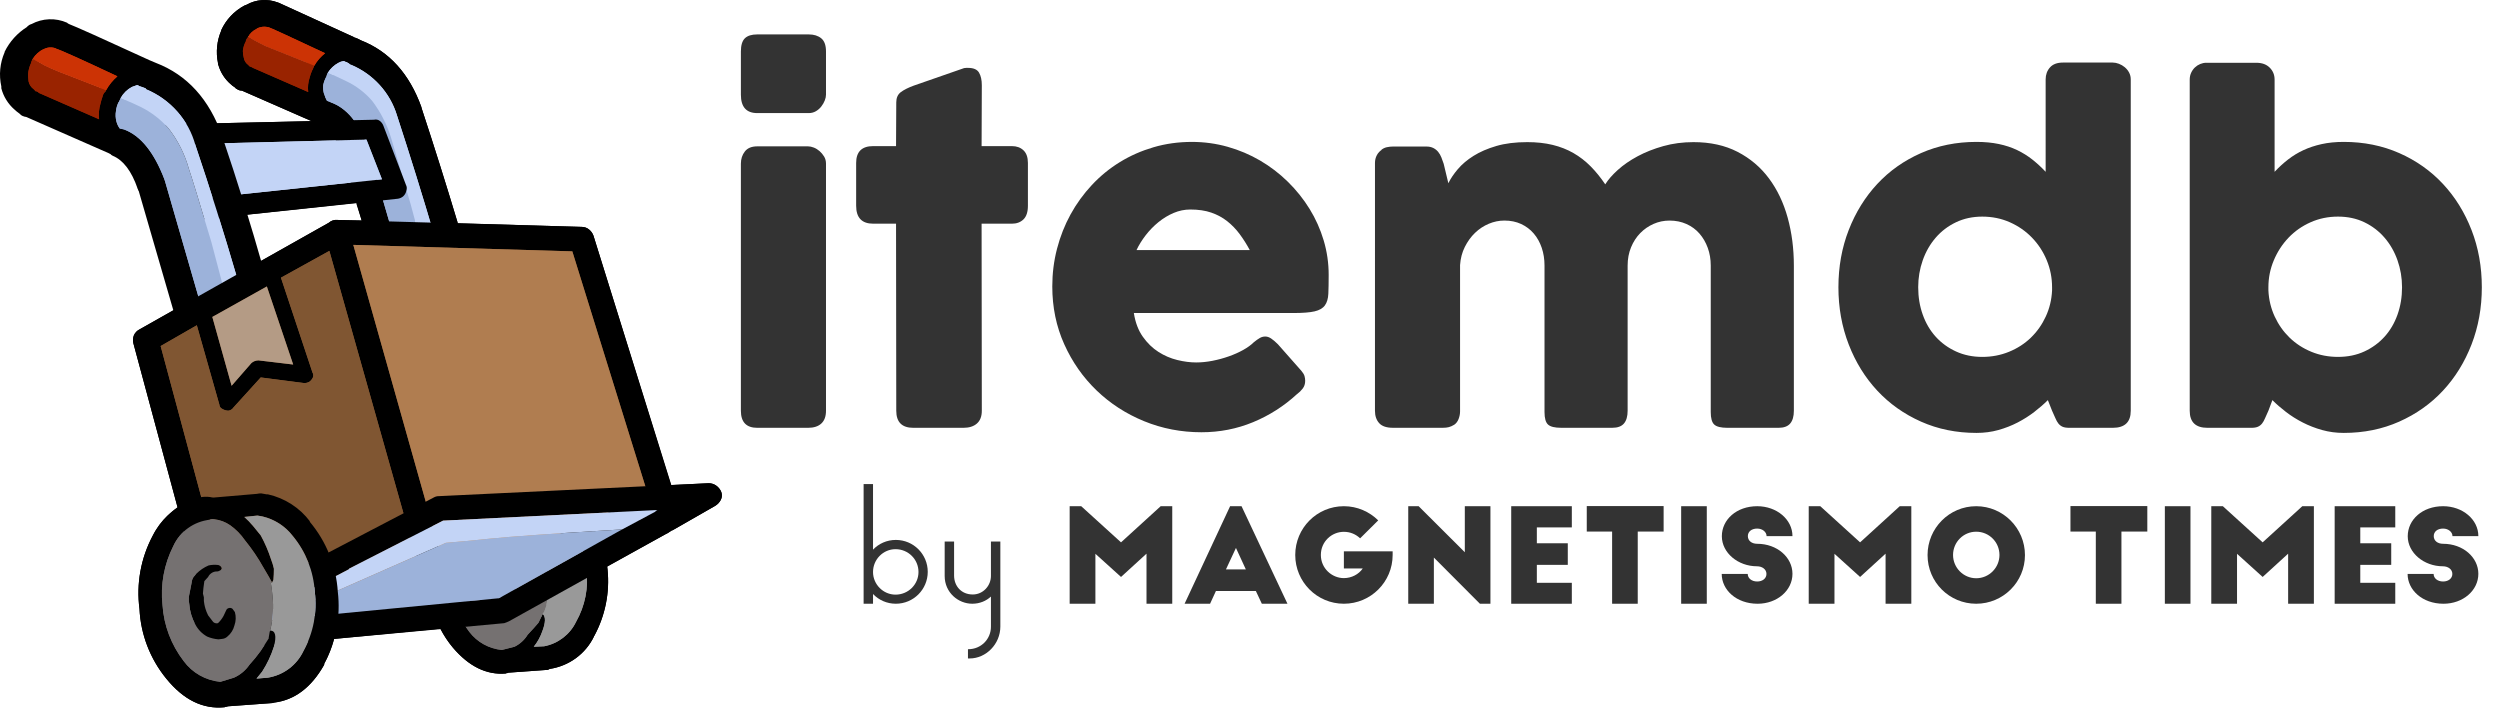 <?xml version="1.0" encoding="UTF-8"?><svg id="a" xmlns="http://www.w3.org/2000/svg" viewBox="0 0 422.99 119.712"><g id="b"><path d="M.224,14.787v-.156c.01,.052,.01,.105,0,.156m18.129,10.394v.078c-.009,.219,.046,.436,.159,.625,.045,.059,.099,.112,.159,.156l.398,.156-.716-1.016m-14.074-5.47c.098,.052,.207,.078,.318,.078-.514-.291-.7-.369-.557-.234,.066,.063,.119,.116,.159,.156,.026,.009,.054,.009,.08,0m-.239-.078l.08,.078h.08l-.159-.078m.398-14.301l.636-1.016c-.154,.079-.313,.157-.477,.234-.114,.245-.169,.512-.159,.781m1.272-1.25h-.398c-.041,.045-.098,.073-.159,.078l.557-.078m5.486-.234l.557,.313-.08-.078c-.049-.033-.103-.059-.159-.078-.134-.067-.24-.119-.318-.156M41.73,.798c-.137,.039-.271,.091-.398,.156-1.722,.928-3.09,2.382-3.896,4.142,.013,.053,.013,.079,0,.078-.742,1.727-.936,3.633-.557,5.47v.078c.003,.109,.031,.215,.08,.313,.364,1.24,1.082,2.351,2.067,3.204l-.08-.078c.238,.239,.505,.449,.795,.625,.099,.139,.237,.248,.398,.313,.234,.157,.512,.239,.795,.234l11.768,5.158-17.254,.391c-1.805-4.154-5.205-7.44-9.462-9.143-.424-.156-.822-.313-1.193-.469C15.994,7.206,11.383,5.122,10.959,5.018l-.08-.078c-1.672-.729-3.6-.612-5.168,.313-.038-.005-.074,.021-.08,.059-.001,.006-.001,.013,0,.02-1.651,.897-2.962,2.295-3.737,3.986-.727,1.65-.894,3.486-.477,5.236v.078c.291,1.171,.927,2.231,1.829,3.048,.296,.286,.615,.547,.954,.781l.08,.078c.111,.001,.22,.028,.318,.078,.123,.008,.238,.064,.318,.156l14.63,6.408v.078c2.119,1.014,3.707,2.858,4.373,5.08-.14,.095-.272,.2-.398,.313-.165,.227-.249,.502-.239,.781l-.08,.078,1.113-.234c.031,.092,.057,.17,.08,.234l.08-.078v.156l-1.193,.156,.159,.469c.092,.117,.199,.222,.318,.313,.238,.143,.52,.198,.795,.156,.084-.009,.166-.035,.239-.078l5.566,19.303-6.759,3.829c-.431,.216-.77,.576-.954,1.016-.16,.425-.187,.888-.08,1.329l7.474,27.743c-1.77,1.27-3.214,2.929-4.214,4.845-2.009,3.795-2.786,8.105-2.226,12.347,.201,4.306,1.788,8.438,4.532,11.8,2.915,3.595,6.202,5.21,9.86,4.845,.073-.042,.154-.069,.239-.078,.111-.001,.22-.028,.318-.078l7.474-.547c.111-.001,.22-.028,.318-.078,3.499-.417,6.335-2.553,8.508-6.408v-.156c.737-1.331,1.299-2.749,1.67-4.22l17.97-1.719c.593,1.143,1.313,2.218,2.147,3.204,2.703,3.178,5.672,4.637,8.905,4.376,.098-.05,.207-.077,.318-.078,.093-.063,.206-.091,.318-.078l6.52-.469,.318-.156c3.26-.493,6.06-2.542,7.474-5.47,.004-.06,.033-.117,.08-.156,1.843-3.429,2.618-7.316,2.226-11.175-.017-.168-.043-.351-.08-.547l9.939-5.47,.318-.156,.716-.469h.08l7.236-4.142c.407-.246,.737-.597,.954-1.016,.212-.413,.241-.894,.08-1.329-.177-.44-.481-.82-.875-1.094-.371-.26-.817-.397-1.272-.391l-6.361,.313-13.12-42.2c-.143-.395-.39-.745-.716-1.016-.351-.305-.804-.472-1.272-.469l-20.991-.625c.004-.134-.023-.268-.08-.391-1.935-6.382-3.949-12.764-6.043-19.146,.015-.013,.015-.039,0-.078-2.038-5.677-5.457-9.454-10.257-11.331-.327-.191-.673-.348-1.034-.469-.013,.01-.039,.01-.08,0-.03-.023-.057-.049-.08-.078-7.673-3.511-11.834-5.413-12.484-5.705h0c-.05-.031-.104-.057-.159-.078h-.08c-.021-.031-.048-.058-.08-.078h-.08c-1.719-.657-3.649-.514-5.248,.391m24.331,31.806l.08-.469c-.368-3.5-1.421-6.896-3.101-10.003l-.557-.625c-.331-.143-.678-.248-1.034-.313-1.151-.003-2.288-.242-3.34-.703-.609-.503-1.246-.973-1.908-1.407-1.113-.834-1.696-1.276-1.749-1.329-.46-.577-.687-1.301-.636-2.032,.057-.747,.217-1.484,.477-2.188l.557-1.25,.239-.313c-.126-.159-.208-.348-.239-.547-.211,.194-.452,.352-.716,.469-.183,.04-.373,.04-.557,0,.108,.197,.189,.407,.239,.625v1.016l-.239,1.954c-.023,.408-.131,.807-.318,1.172-.27,.682-.926,1.142-1.67,1.172-.842-.098-1.64-.422-2.306-.938-1.102-.644-2.243-1.218-3.419-1.719l-1.272-.547-3.737-2.735c-.451-.277-.832-.651-1.113-1.094-.232-.516-.341-1.077-.318-1.641-.031-.66,.05-1.32,.239-1.954,.198-.649,.752-1.133,1.431-1.25-.052-.179-.052-.368,0-.547,.191-.519,.521-.978,.954-1.329,.56-.419,1.175-.76,1.829-1.016,.6-.04,1.202,.067,1.749,.313l9.144,4.298c.335,.142,.634,.356,.875,.625,.338,.388,.457,.915,.318,1.407v.078c.126-.066,.26-.119,.398-.156,1.772-.337,3.608-.032,5.168,.86,2.908,1.627,5.218,4.116,6.6,7.111,1.362,2.958,2.401,6.049,3.101,9.221,1.325,4.949,2.359,8.466,3.101,10.55,.231,.515,.313,1.083,.239,1.641-.082,.236-.218,.45-.398,.625,.49,.02,.914,.046,1.272,.078l3.021,.391c1.272,.156,4.241,.365,8.905,.625l8.269,.313c.659-.029,1.316,.105,1.908,.391,.425,.314,.778,.714,1.034,1.172,.387,.689,.681,1.425,.875,2.188,.636,1.771,1.193,3.517,1.67,5.236l.716,3.204c.848,3.439,2.253,8.206,4.214,14.301l3.976,12.504c.263,.677,.423,1.388,.477,2.11,.092,.777-.322,1.527-1.034,1.876-.401,.168-.842,.222-1.272,.156-.583-.052-1.034-.104-1.352-.156-.937,.002-1.87,.107-2.783,.313-3.632,.525-7.302,.761-10.973,.703-6.149-.052-9.86-.052-11.132,0-2.565,.072-5.118,.36-7.633,.86-1.107,.244-2.261,.19-3.34-.156-.426-.282-.779-.656-1.034-1.094,.066,.178,.12,.361,.159,.547,.005,.556-.161,1.101-.477,1.563-.535,.493-1.154,.89-1.829,1.172-2.491,1.25-4.082,2.058-4.771,2.423-1.328,.636-2.559,1.452-3.658,2.423-.265,.26-.663,.625-1.193,1.094-.408,.375-.953,.572-1.511,.547-.627,.005-1.218-.286-1.59-.781-.419-.44-.768-.941-1.034-1.485-.898-1.658-1.992-3.206-3.26-4.611-1.27-1.437-2.966-2.448-4.85-2.891-.732-.15-1.478-.228-2.226-.234-2.626-.155-5.26-.077-7.872,.234-.842,.231-1.738,.176-2.544-.156-1.045-.706-1.738-1.813-1.908-3.048l-5.566-21.022c-.315-.746-.344-1.579-.08-2.344,.32-.551,.753-1.03,1.272-1.407l3.021-2.266c.728-.774,1.808-1.127,2.862-.938,.583,.208,1.087,.912,1.511,2.11,.043,.126,.07,.258,.08,.391-.077-.481-.13-.924-.159-1.329-.115-.499-.059-1.021,.159-1.485,.359-.524,.818-.975,1.352-1.329,2.65-1.759,5.442-3.302,8.349-4.611,.337-.191,.726-.273,1.113-.234,.245,.069,.465,.205,.636,.391,.002-.211,.029-.421,.08-.625,.3-.616,.805-1.112,1.431-1.407l1.431-.703,.477-.391,.318-.547c.528-1.026,1.44-1.81,2.544-2.188,.969-.681,2.215-.856,3.34-.469,.636,.539,1.105,1.243,1.352,2.032,.511,1.355,1.015,2.918,1.511,4.689,.211,.313,.372,.655,.477,1.016,.954,2.709,1.988,5.913,3.101,9.612l6.202,22.428c.01,.052,.01,.105,0,.156l1.113,2.266c.038,.074,.065,.153,.08,.234l-4.85-18.912c-2.809-10.316-4.983-17.583-6.52-21.803-.4-.687-.514-1.499-.318-2.266,.105-.416,.398-.761,.795-.938,.36-.206,.78-.289,1.193-.234l.954,.313c.448,.06,.9,.086,1.352,.078l8.11-.156h1.431c-.174-.141-.334-.298-.477-.469-.147-.144-.28-.301-.398-.469-.251,.106-.522,.16-.795,.156l-2.544,.078c-.784-.018-1.54-.293-2.147-.781-.382-.524-.677-1.104-.875-1.719-.187-.688-.267-1.399-.239-2.11,.104-.718,.637-1.304,1.352-1.485,.224,.026,.451-.029,.636-.156m-28.704-2.97c-.759-1.476-1.371-3.02-1.829-4.611-.212-.781-.08-1.302,.398-1.563l.716-.156,.875-.391c.969-.348,1.99-.533,3.021-.547l11.847-.391c2.809-.117,5.622-.091,8.428,.078,.61,.035,1.206,.195,1.749,.469,.702,.479,1.186,1.208,1.352,2.032,.371,1.042,.848,2.579,1.431,4.611,.36,.676,.418,1.469,.159,2.188-.212,.469-.822,.755-1.829,.86-4.665,.677-11.927,1.537-21.787,2.579-.502,.052-1.009,.052-1.511,0-1.059-.256-1.887-1.069-2.147-2.11-.371-1.355-.663-2.37-.875-3.048m-3.976-7.893c.502,.946,.901,1.942,1.193,2.97l5.009,15.708c.503,1.503,.876,3.046,1.113,4.611,.177,.691,.284,1.398,.318,2.11,.114,.335,.085,.702-.08,1.016-.105,.528-.566,.916-1.113,.938-.522,.108-1.058-.109-1.352-.547-.091-.095-.171-.2-.239-.313-.004,.109-.031,.215-.08,.313-.26,.413-.614,.76-1.034,1.016l-1.59,1.094c-.471,.347-1.014,.587-1.59,.703-.793,.002-1.511-.458-1.829-1.172-.428-.627-.675-1.356-.716-2.11l-3.26-15.083-3.181-6.017c-.775-1.418-1.895-2.626-3.26-3.517-.489-.151-.967-.334-1.431-.547-.489-.138-.912-.443-1.193-.86-.329-.654-.467-1.384-.398-2.11,.159-1.146,.265-1.85,.318-2.11,.133-.697,.61-1.283,1.272-1.563v-.078c-.06-.176-.087-.361-.08-.547-.001-.414,.171-.81,.477-1.094,.656-.444,1.43-.689,2.226-.703,.578-.108,1.171-.108,1.749,0,.549,.081,1.068,.296,1.511,.625,2.63,1.432,4.868,3.47,6.52,5.939l.716,1.329m23.695,15.473c-.524-.054-1.045,.117-1.431,.469l-12.484,7.033c-.809-2.77-1.631-5.531-2.465-8.284l19.64-2.11c.006,.078,.006,.156,0,.234l.875,2.735-4.135-.078M18.274,15.49c-.105,.024-.213,.024-.318,0,.171,.144,.331,.301,.477,.469,.296,.284,.417,.7,.318,1.094l-.318,.938c-.203,.766-.31,1.553-.318,2.344-.212,.99-.663,1.563-1.352,1.719-.542,.079-1.096-.003-1.59-.234l-9.303-4.611c-.724-.38-1.392-.853-1.988-1.407-.605-.569-1.02-1.305-1.193-2.11-.094-.733-.04-1.476,.159-2.188,.045-.488,.239-.951,.557-1.329,.382-.355,.932-.476,1.431-.313,.134,.019,.267,.045,.398,.078-.057-.15-.084-.309-.08-.469-.054-.835,.467-1.603,1.272-1.876,.79-.277,1.626-.41,2.465-.391,.505-.011,1.01,.015,1.511,.078l1.59,.547,7.315,3.439c.387,.167,.738,.406,1.034,.703,.242,.372,.353,.811,.318,1.25-.237,.381-.532,.724-.875,1.016l-.398,.547c-.245,.387-.654,.645-1.113,.703M53.737,93.56l.795,2.735c.727,2.806,.995,5.708,.795,8.596-.051,.723-.212,1.434-.477,2.11-.338,1.702-.955,3.339-1.829,4.845-.833,1.561-2.178,2.8-3.817,3.517l-3.34,.938c-.567,.191-1.154,.322-1.749,.391-.577,.122-1.177-.055-1.59-.469-.519-.479-.706-1.213-.477-1.876,.027-.135,.054-.291,.08-.469-1.572,1.753-3.922,2.63-6.282,2.344-.817-.094-1.604-.361-2.306-.781l-1.511-1.094c-1.04-.926-1.926-2.007-2.624-3.204-2.209-3.827-3.283-8.186-3.101-12.582-.018-.681,.036-1.362,.159-2.032l.557-1.954c.507-1.659,1.2-3.258,2.067-4.767,.582-.945,1.404-1.726,2.385-2.266,.743-.309,1.515-.545,2.306-.703,1.087-.301,2.229-.354,3.34-.156,.703,.185,1.374,.475,1.988,.86h0c.007-.078,.007-.156,0-.234-.079-.602,.126-1.206,.557-1.641,.613-.46,1.377-.682,2.147-.625,2.663-.153,5.292,.653,7.395,2.266,2.098,1.605,3.674,3.778,4.532,6.252m3.896,1.563c1.753-1.209,3.616-2.256,5.566-3.126l7.872-3.829c.762-.41,1.56-.75,2.385-1.016,1.755-.536,3.572-.851,5.407-.938l21.389-.703,1.511,.234c.671,.032,1.343-.048,1.988-.234l7.474-.391c.795,.104,1.246,.26,1.352,.469,.267,.414,.163,.96-.239,1.25-.39,.29-.818,.526-1.272,.703-.882,.595-1.813,1.118-2.783,1.563-.842,.323-1.725,.533-2.624,.625,.031,.021,.058,.048,.08,.078,.371,.417,.318,.86-.159,1.329-.366,.342-.799,.608-1.272,.781-4.188,1.771-10.257,4.845-18.208,9.221-.865,.488-1.769,.907-2.703,1.25-1.278,.294-2.584,.451-3.896,.469-2.862,.104-6.467,.443-10.814,1.016-6.626,.886-10.204,1.355-10.734,1.407-.652,.166-1.346,.052-1.908-.313-.423-.5-.571-1.17-.398-1.797-.031-.737,.05-1.474,.239-2.188,.05-.379,.216-.733,.477-1.016-.308-.353-.502-.788-.557-1.25-.053-.467-.053-.939,0-1.407,.352-.905,.994-1.673,1.829-2.188m41.903,.234c.788,.136,1.465,.628,1.829,1.329,.369,.668,.509,1.436,.398,2.188-.127,1.433-.504,2.834-1.113,4.142-.782,2.303-2.184,4.355-4.055,5.939-1.189,.778-2.471,1.408-3.817,1.876-.631,.264-1.303,.423-1.988,.469-.695,.149-1.407-.169-1.749-.781-.214-.297-.325-.653-.318-1.016-.549,.624-1.266,1.084-2.067,1.329l-1.749,.234c-.772,.022-1.544-.03-2.306-.156-.876-.285-1.686-.736-2.385-1.329-.642-.654-1.227-1.36-1.749-2.11-.316-.31-.56-.683-.716-1.094-.208-.386-.237-.842-.08-1.25,.254-.504,.718-.875,1.272-1.016l4.214-.156c1.174-.082,2.328-.345,3.419-.781,.396-.152,.75-.393,1.034-.703,.205-.469,.502-.894,.875-1.25,.331-.184,.677-.341,1.034-.469,.645-.215,1.343-.215,1.988,0,.231,.094,.426,.259,.557,.469,.071-.481,.263-.937,.557-1.329l1.113-1.172,3.499-2.423c.666-.515,1.464-.84,2.306-.938M36.164,61.519c.13,.571,.236,1.092,.318,1.563,.371,1.563,.583,2.423,.636,2.579,.234,.844,.671,1.621,1.272,2.266,.309-.304,.627-.642,.954-1.016-.469,.218-1.022,.157-1.431-.156-.461-.411-.769-.961-.875-1.563-.317-1.436-.609-2.66-.875-3.673Z"/><path d="M78.942,104.11c-.554,.141-1.018,.512-1.272,1.016-.157,.409-.128,.864,.08,1.25,.155,.411,.399,.784,.716,1.094,.523,.75,1.108,1.456,1.749,2.11,.699,.592,1.509,1.043,2.385,1.329,.762,.126,1.534,.178,2.306,.156l1.749-.234c.802-.244,1.518-.705,2.067-1.329,.085-.072,.165-.151,.239-.234,.544-.767,1.023-1.578,1.431-2.423l.477-.938c.391-.603,.686-1.262,.875-1.954l.477-1.797c.071-.321,.014-.657-.159-.938-.13-.21-.325-.375-.557-.469-.645-.215-1.343-.215-1.988,0-.357,.128-.703,.285-1.034,.469-.373,.356-.67,.781-.875,1.25-.284,.311-.638,.552-1.034,.703-1.091,.436-2.245,.7-3.419,.781l-4.214,.156m-41.824-17.427c-1.111-.198-2.253-.145-3.34,.156-.791,.159-1.563,.394-2.306,.703-.981,.54-1.803,1.321-2.385,2.266-.867,1.509-1.56,3.108-2.067,4.767l-.557,1.954c-.123,.67-.177,1.351-.159,2.032-.182,4.396,.892,8.755,3.101,12.582,.698,1.197,1.584,2.278,2.624,3.204l1.511,1.094c.702,.421,1.489,.687,2.306,.781,2.359,.285,4.71-.592,6.282-2.344,.119-.06,.226-.139,.318-.234,1.313-1.369,2.125-3.129,2.306-5.001,.008-.178,.008-.361,0-.547v-.078c.257-.656,.443-1.337,.557-2.032,.106-.99,.186-1.719,.239-2.188,.046-1.303,.02-2.607-.08-3.907-.069-1.023-.201-2.041-.398-3.048h0c.033-.372-.021-.746-.159-1.094-.731-3.392-2.824-6.351-5.804-8.206h0c-.614-.385-1.284-.675-1.988-.86Z" fill="#757171"/><path d="M101.365,96.686c-.363-.701-1.041-1.193-1.829-1.329-.842,.098-1.64,.422-2.306,.938l-3.499,2.423-1.113,1.172c-.294,.391-.485,.847-.557,1.329,.173,.281,.23,.617,.159,.938l-.477,1.797c-.188,.691-.483,1.35-.875,1.954l-.477,.938c-.408,.845-.887,1.655-1.431,2.423-.074,.084-.153,.162-.239,.234-.007,.363,.104,.719,.318,1.016,.342,.613,1.054,.931,1.749,.781,.685-.046,1.357-.205,1.988-.469,1.346-.468,2.628-1.098,3.817-1.876,1.872-1.584,3.273-3.637,4.055-5.939,.609-1.308,.986-2.709,1.113-4.142,.111-.752-.028-1.52-.398-2.188m-46.833-.391l-.795-2.735c-.858-2.474-2.434-4.647-4.532-6.252-2.103-1.613-4.731-2.419-7.395-2.266-.769-.057-1.533,.165-2.147,.625-.431,.435-.636,1.039-.557,1.641,.007,.078,.007,.156,0,.234,2.981,1.855,5.073,4.814,5.804,8.206,.138,.348,.192,.722,.159,1.094h0c.196,1.007,.329,2.025,.398,3.048,.099,1.3,.126,2.604,.08,3.907-.053,.469-.133,1.198-.239,2.188-.113,.694-.3,1.375-.557,2.032v.078c.008,.186,.008,.369,0,.547-.181,1.873-.993,3.633-2.306,5.001-.092,.095-.199,.175-.318,.234-.026,.178-.052,.334-.08,.469-.229,.663-.042,1.396,.477,1.876,.413,.414,1.013,.591,1.59,.469,.596-.069,1.182-.2,1.749-.391l3.34-.938c1.639-.716,2.984-1.956,3.817-3.517,.874-1.507,1.491-3.143,1.829-4.845,.265-.676,.426-1.387,.477-2.11,.2-2.889-.068-5.79-.795-8.596Z" fill="#999"/><path d="M58.905,99.812c-.107,.055-.213,.107-.318,.156-.243-.231-.545-.393-.875-.469-.4-.059-.806,.055-1.113,.313-.083,.047-.163,.099-.239,.156-.261,.283-.427,.637-.477,1.016-.189,.714-.269,1.451-.239,2.188-.174,.627-.025,1.298,.398,1.797,.562,.365,1.256,.478,1.908,.313,.53-.052,4.108-.521,10.734-1.407,4.347-.573,7.951-.912,10.814-1.016,1.312-.017,2.618-.175,3.896-.469,.934-.344,1.838-.762,2.703-1.25,7.951-4.376,14.021-7.45,18.208-9.221,.474-.173,.906-.439,1.272-.781,.477-.469,.53-.912,.159-1.329-.022-.03-.049-.057-.08-.078-.421-.34-.985-.457-1.511-.313l-2.385,.469-.398,.156c-2.249,.191-5.509,.425-9.78,.703-4.503,.256-8.989,.752-13.438,1.485-1.218,.133-2.418,.395-3.578,.781l-15.664,6.799M20.659,16.662c-.172-.119-.309-.281-.398-.469v.078c-.663,.28-1.14,.866-1.272,1.563-.053,.26-.159,.964-.318,2.11-.069,.726,.069,1.456,.398,2.11,.281,.417,.704,.721,1.193,.86,.464,.213,.942,.396,1.431,.547,1.365,.89,2.485,2.098,3.26,3.517l3.181,6.017,3.26,15.083c.041,.754,.288,1.483,.716,2.11,.317,.714,1.036,1.175,1.829,1.172,.576-.116,1.119-.357,1.59-.703l1.59-1.094c.42-.255,.774-.603,1.034-1.016,.048-.098,.076-.204,.08-.313-.113-.33-.193-.67-.239-1.016-.265-1.355-.822-3.386-1.67-6.096l-4.373-14.301c-.35-1.502-.912-2.949-1.67-4.298-1.165-2.138-2.932-3.902-5.089-5.08-.714-.516-1.579-.791-2.465-.781l-1.113,.156c-.327,.07-.668,.014-.954-.156m47.549,9.612c-.424-1.623-.848-3.055-1.272-4.298-.345-.776-.637-1.428-.875-1.954-.449-1.13-.981-2.227-1.59-3.282-1.064-1.338-2.389-2.453-3.896-3.282-.676-.456-1.395-.849-2.147-1.172l-.716,.234c-.642,.265-1.37,.237-1.988-.078-.237-.12-.452-.279-.636-.469l-.239,.313-.557,1.25c-.26,.705-.42,1.441-.477,2.188-.051,.731,.176,1.455,.636,2.032,.053,.052,.636,.495,1.749,1.329,.662,.434,1.299,.904,1.908,1.407,1.051,.461,2.189,.7,3.34,.703,.356,.064,.703,.169,1.034,.313l.557,.625c1.68,3.107,2.733,6.503,3.101,10.003l-.08,.469c-.185,.127-.412,.183-.636,.156-.714,.181-1.248,.767-1.352,1.485-.029,.711,.052,1.422,.239,2.11,.198,.615,.493,1.195,.875,1.719,.607,.489,1.363,.764,2.147,.781l2.544-.078c.273,.003,.544-.05,.795-.156-.374-.462-.519-1.063-.398-1.641l.318-1.016c.026-.474-.027-.95-.159-1.407l-2.226-8.284Z" fill="#9cb2da"/><path d="M63.199,91.997c-1.95,.87-3.813,1.916-5.566,3.126-.835,.515-1.477,1.283-1.829,2.188-.053,.467-.053,.939,0,1.407,.054,.462,.248,.898,.557,1.25,.076-.057,.156-.109,.239-.156,.308-.258,.714-.372,1.113-.313,.329,.076,.631,.238,.875,.469,.105-.049,.211-.101,.318-.156l15.664-6.799c1.16-.387,2.36-.649,3.578-.781,4.449-.733,8.934-1.229,13.438-1.485,4.271-.278,7.531-.512,9.78-.703l.398-.156,2.385-.469c.525-.145,1.089-.028,1.511,.313,.899-.092,1.782-.303,2.624-.625,.97-.445,1.901-.968,2.783-1.563,.454-.177,.882-.414,1.272-.703,.402-.29,.506-.837,.239-1.25-.106-.208-.557-.365-1.352-.469l-7.474,.391c-.645,.187-1.317,.266-1.988,.234l-1.511-.234-21.389,.703c-1.835,.087-3.652,.402-5.407,.938-.825,.266-1.624,.606-2.385,1.016l-7.872,3.829M34.574,24.711c-.291-1.028-.691-2.023-1.193-2.97l-.716-1.329c-1.652-2.469-3.89-4.507-6.52-5.939-.442-.329-.962-.544-1.511-.625-.578-.108-1.171-.108-1.749,0-.796,.014-1.571,.259-2.226,.703-.306,.284-.478,.68-.477,1.094-.008,.186,.019,.371,.08,.547,.088,.188,.225,.35,.398,.469,.286,.171,.627,.227,.954,.156l1.113-.156c.886-.009,1.751,.265,2.465,.781,2.157,1.178,3.924,2.941,5.089,5.08,.758,1.349,1.32,2.796,1.67,4.298l4.373,14.301c.848,2.709,1.405,4.741,1.67,6.096,.046,.345,.126,.686,.239,1.016,.067,.113,.147,.217,.239,.313,.293,.438,.83,.655,1.352,.547,.547-.022,1.008-.41,1.113-.938,.165-.314,.193-.681,.08-1.016-.034-.712-.141-1.419-.318-2.11-.238-1.565-.61-3.108-1.113-4.611l-5.009-15.708m.954,.313c.458,1.591,1.07,3.135,1.829,4.611,.212,.677,.504,1.693,.875,3.048,.26,1.041,1.087,1.854,2.147,2.11,.502,.052,1.009,.052,1.511,0,9.86-1.042,17.122-1.902,21.787-2.579,1.007-.104,1.617-.391,1.829-.86,.259-.719,.201-1.512-.159-2.188-.583-2.032-1.06-3.569-1.431-4.611-.165-.824-.65-1.553-1.352-2.032-.544-.274-1.139-.434-1.749-.469-2.806-.169-5.619-.195-8.428-.078l-11.847,.391c-1.031,.014-2.053,.199-3.021,.547l-.875,.391-.716,.156c-.477,.26-.61,.781-.398,1.563m31.408-3.048c.424,1.243,.848,2.675,1.272,4.298l2.226,8.284c.132,.457,.185,.932,.159,1.407l-.318,1.016c-.122,.578,.024,1.179,.398,1.641,.117,.168,.25,.325,.398,.469,.143,.171,.303,.328,.477,.469,1.024,.013,1.899,.039,2.624,.078,.18-.176,.316-.39,.398-.625,.075-.558-.008-1.126-.239-1.641-.742-2.084-1.776-5.601-3.101-10.55-.7-3.173-1.739-6.264-3.101-9.221-1.382-2.995-3.692-5.484-6.6-7.111-1.56-.892-3.396-1.197-5.168-.86-.138,.038-.271,.09-.398,.156-.171,.475-.412,.923-.716,1.329-.119,.12-.253,.225-.398,.313,.03,.199,.113,.388,.239,.547,.184,.19,.399,.348,.636,.469,.618,.315,1.346,.343,1.988,.078l.716-.234c.752,.323,1.47,.716,2.147,1.172,1.508,.829,2.832,1.945,3.896,3.282,.609,1.055,1.141,2.152,1.59,3.282,.238,.526,.529,1.177,.875,1.954Z" fill="#c3d4f6"/><path d="M17.956,15.49c-.202-.102-.416-.181-.636-.234-.053-.007-.106-.007-.159,0l-.08-.078c-.088-.125-.168-.256-.239-.391l-6.918-2.657c-1.007-.417-1.776-.755-2.306-1.016-.385-.227-.756-.435-1.113-.625h0c-.052,.011-.107,.011-.159,0-.056-.02-.109-.046-.159-.078-.303-.184-.623-.34-.954-.469-.131-.033-.264-.059-.398-.078-.499-.163-1.049-.043-1.431,.313-.317,.378-.511,.841-.557,1.329-.199,.712-.253,1.456-.159,2.188,.172,.805,.588,1.541,1.193,2.11,.596,.554,1.264,1.027,1.988,1.407l9.303,4.611c.495,.232,1.048,.313,1.59,.234,.689-.156,1.14-.729,1.352-1.719,.008-.791,.115-1.579,.318-2.344l.318-.938c.099-.394-.022-.81-.318-1.094-.146-.168-.306-.325-.477-.469m35.86-2.97c-.05-.218-.13-.429-.239-.625-.266-.527-.836-.837-1.431-.781h-.08c-.093-.176-.173-.359-.239-.547l-5.884-2.344c-.715-.254-1.407-.568-2.067-.938-.373-.195-.717-.378-1.034-.547h0c-.03-.022-.057-.048-.08-.078-.433-.406-.994-.654-1.59-.703h-.08c-.679,.117-1.233,.601-1.431,1.25-.189,.634-.269,1.294-.239,1.954-.023,.564,.086,1.125,.318,1.641,.281,.443,.662,.817,1.113,1.094l3.737,2.735,1.272,.547c1.176,.501,2.318,1.076,3.419,1.719,.666,.515,1.464,.84,2.306,.938,.744-.03,1.399-.49,1.67-1.172,.187-.365,.295-.764,.318-1.172l.239-1.954v-1.016Z" fill="#992300"/><path d="M17.956,15.49c.105,.024,.213,.024,.318,0,.46-.059,.868-.317,1.113-.703l.398-.547c.343-.292,.638-.635,.875-1.016,.035-.44-.076-.879-.318-1.25-.296-.297-.646-.536-1.034-.703l-7.315-3.439-1.59-.547c-.501-.063-1.006-.089-1.511-.078-.839-.019-1.674,.113-2.465,.391-.805,.273-1.326,1.04-1.272,1.876-.004,.16,.023,.319,.08,.469,.331,.128,.651,.285,.954,.469,.05,.032,.103,.059,.159,.078,.052,.011,.107,.011,.159,0h0c.357,.19,.728,.398,1.113,.625,.53,.26,1.299,.599,2.306,1.016l6.918,2.657c.071,.135,.151,.266,.239,.391l.08,.078c.053-.007,.106-.007,.159,0,.221,.054,.434,.132,.636,.234m38.007-5.705v-.078c.139-.492,.02-1.019-.318-1.407-.241-.269-.54-.483-.875-.625l-9.144-4.298c-.548-.245-1.149-.353-1.749-.313-.654,.255-1.269,.597-1.829,1.016-.433,.351-.763,.81-.954,1.329-.052,.179-.052,.368,0,.547h.08c.596,.049,1.157,.298,1.59,.703,.022,.03,.049,.056,.08,.078h0c.316,.169,.661,.351,1.034,.547,.661,.37,1.352,.684,2.067,.938l5.884,2.344c.066,.188,.146,.371,.239,.547h.08c.596-.056,1.165,.255,1.431,.781,.183,.04,.373,.04,.557,0,.263-.116,.505-.275,.716-.469,.145-.088,.278-.193,.398-.313,.304-.406,.545-.854,.716-1.329Z" fill="#cc3305"/><path d="M45.944,47.374c-.171-.186-.391-.321-.636-.391-.387-.039-.776,.043-1.113,.234-2.907,1.309-5.699,2.851-8.349,4.611-.533,.353-.992,.804-1.352,1.329-.218,.464-.274,.986-.159,1.485,.029,.404,.082,.847,.159,1.329,.552,1.584,.976,2.99,1.272,4.22l.159,.391c.012,.078,.012,.157,0,.234,.037,.046,.064,.099,.08,.156l.159,.547c.266,1.013,.557,2.237,.875,3.673,.106,.602,.414,1.152,.875,1.563,.409,.313,.962,.374,1.431,.156,.877-.971,1.7-1.989,2.465-3.048,.388-.475,.813-.919,1.272-1.329,.879-.362,1.844-.47,2.783-.313l4.691,.547c-1.484-5.627-2.915-10.42-4.294-14.379-.132-.33-.238-.67-.318-1.016Z" fill="#b49b85"/><path d="M32.904,53.47c-1.055-.19-2.135,.164-2.862,.938l-3.021,2.266c-.519,.377-.952,.856-1.272,1.407-.264,.765-.236,1.598,.08,2.344l5.566,21.022c.17,1.235,.863,2.342,1.908,3.048,.806,.332,1.703,.387,2.544,.156,2.611-.311,5.246-.39,7.872-.234,.748,.006,1.494,.085,2.226,.234,1.884,.443,3.58,1.454,4.85,2.891,1.268,1.405,2.362,2.953,3.26,4.611,.266,.544,.614,1.044,1.034,1.485,.372,.496,.963,.786,1.59,.781,.558,.025,1.103-.172,1.511-.547,.53-.469,.928-.834,1.193-1.094,1.099-.971,2.33-1.786,3.658-2.423,.689-.365,2.279-1.172,4.771-2.423,.675-.282,1.294-.679,1.829-1.172,.316-.462,.482-1.007,.477-1.563-.039-.186-.093-.369-.159-.547-.107-.268-.293-.659-.557-1.172-.015-.082-.042-.161-.08-.234l-1.113-2.266c.01-.052,.01-.105,0-.156l-6.202-22.428c-1.113-3.699-2.147-6.903-3.101-9.612-.105-.361-.266-.703-.477-1.016-.496-1.771-.999-3.334-1.511-4.689-.247-.789-.715-1.493-1.352-2.032-1.125-.387-2.37-.212-3.34,.469-1.104,.378-2.017,1.162-2.544,2.188l-.318,.547-.477,.391-1.431,.703c-.627,.294-1.132,.791-1.431,1.407-.051,.205-.078,.414-.08,.625,.08,.346,.186,.686,.318,1.016,1.378,3.959,2.809,8.753,4.294,14.379l-4.691-.547c-.939-.158-1.904-.049-2.783,.313-.459,.409-.885,.853-1.272,1.329-.765,1.059-1.588,2.077-2.465,3.048-.327,.374-.645,.712-.954,1.016-.602-.645-1.038-1.422-1.272-2.266-.053-.156-.265-1.016-.636-2.579-.082-.471-.188-.992-.318-1.563l-.159-.547c-.016-.057-.043-.11-.08-.156,.012-.078,.012-.157,0-.234l-.159-.391c-.296-1.23-.72-2.636-1.272-4.22-.01-.133-.037-.264-.08-.391-.424-1.198-.928-1.902-1.511-2.11Z" fill="#805632"/><path d="M71.547,39.56h-1.431l-8.11,.156c-.452,.008-.904-.018-1.352-.078l-.954-.313c-.413-.054-.833,.028-1.193,.234-.397,.176-.69,.522-.795,.938-.196,.767-.082,1.58,.318,2.266,1.537,4.22,3.711,11.488,6.52,21.803l4.85,18.912c.264,.513,.45,.904,.557,1.172,.254,.438,.608,.812,1.034,1.094,1.079,.346,2.232,.4,3.34,.156,2.515-.5,5.069-.788,7.633-.86,1.272-.052,4.983-.052,11.132,0,3.671,.057,7.341-.178,10.973-.703,.913-.206,1.846-.311,2.783-.313,.318,.052,.769,.104,1.352,.156,.431,.066,.871,.012,1.272-.156,.712-.349,1.125-1.099,1.034-1.876-.054-.722-.214-1.433-.477-2.11l-3.976-12.504c-1.961-6.096-3.366-10.863-4.214-14.301l-.716-3.204c-.477-1.719-1.034-3.465-1.67-5.236-.194-.764-.488-1.499-.875-2.188-.256-.459-.608-.858-1.034-1.172-.593-.286-1.249-.42-1.908-.391l-8.269-.313c-4.665-.26-7.633-.469-8.905-.625l-3.021-.391c-.358-.032-.782-.058-1.272-.078-.725-.039-1.6-.065-2.624-.078Z" fill="#b07d50"/></g><g id="c"><path d="M41.73,.798c-.137,.039-.271,.091-.398,.156-1.722,.928-3.09,2.382-3.896,4.142,.013,.053,.013,.079,0,.078-.742,1.727-.936,3.633-.557,5.47v.078c.003,.109,.031,.215,.08,.313,.364,1.24,1.082,2.351,2.067,3.204l-.08-.078c.238,.239,.505,.449,.795,.625,.099,.139,.237,.248,.398,.313,.234,.157,.512,.239,.795,.234l13.04,5.705c.068,.068,.149,.121,.239,.156,1.89,1.218,3.251,3.085,3.817,5.236l10.019,34.463h.08c.107,.384,.268,.752,.477,1.094,.103,.203,.271,.368,.477,.469,.307,.155,.626,.285,.954,.391,.055,.014,.081,.014,.08,0,.471,.141,.979,.114,1.431-.078h0l9.144-2.735c.053,.013,.08,.013,.08,0,.655-.235,1.213-.674,1.59-1.25,.098-.108,.154-.246,.159-.391,.174-.502,.229-1.037,.159-1.563-.02-.055-.046-.108-.08-.156-1.511-5.978-3.127-11.944-4.85-17.896-2.041-6.89-4.188-13.741-6.441-20.553,.015-.013,.015-.039,0-.078-2.038-5.677-5.457-9.454-10.257-11.331-.327-.191-.673-.348-1.034-.469-.013,.01-.039,.01-.08,0-.03-.023-.057-.049-.08-.078-7.673-3.511-11.834-5.413-12.484-5.705h0c-.05-.031-.104-.057-.159-.078h-.08c-.021-.031-.048-.058-.08-.078h-.08c-1.719-.657-3.649-.514-5.248,.391m36.178,55.407l-2.624,.86-3.419,1.016-9.621-32.978v-.156c-1.484-4.168-3.605-6.721-6.361-7.659h.08l-.636-.234c-.213-.367-.374-.762-.477-1.172v.078c-.157-.506-.211-1.037-.159-1.563,.106-.52,.294-1.021,.557-1.485,.032-.223,.114-.436,.239-.625,.43-.686,1.032-1.251,1.749-1.641,.269-.158,.566-.264,.875-.313,.087-.007,.173,.022,.239,.078s.152,.085,.239,.078c.262,.119,.503,.277,.716,.469h.08c3.772,1.58,6.629,4.732,7.792,8.596,2.226,6.825,4.347,13.65,6.361,20.475,1.537,5.418,2.995,10.81,4.373,16.177M53.18,11.114c-.047,.039-.075,.096-.08,.156-.062,.126-.115,.257-.159,.391l-.159,.313c-.164,.38-.297,.772-.398,1.172-.255,.781-.337,1.608-.239,2.423l-9.303-4.064c-.04-.046-.097-.074-.159-.078-.105-.104-.249-.16-.398-.156l-.318-.313c-.386-.284-.642-.704-.716-1.172-.102-.383-.155-.777-.159-1.172,.063-.605,.253-1.19,.557-1.719l-.08,.078c.076-.261,.212-.502,.398-.703,.319-.629,.854-1.127,1.511-1.407h-.08c.629-.348,1.374-.433,2.067-.234l-.159-.078c.371,.104,3.605,1.589,9.701,4.454-.742,.581-1.363,1.298-1.829,2.11Z"/><path d="M53.18,11.114c.466-.812,1.087-1.529,1.829-2.11-6.096-2.865-9.33-4.35-9.701-4.454l.159,.078c-.693-.199-1.438-.114-2.067,.234h.08c-.657,.279-1.192,.777-1.511,1.407,.477,.26,1.113,.599,1.908,1.016,.661,.37,1.352,.684,2.067,.938l7.236,2.891Z" fill="#cc3305"/><path d="M53.1,11.27c.004-.06,.033-.117,.08-.156l-7.236-2.891c-.715-.254-1.407-.568-2.067-.938-.795-.417-1.431-.755-1.908-1.016-.185,.202-.321,.442-.398,.703l.08-.078c-.304,.529-.494,1.115-.557,1.719,.004,.396,.058,.789,.159,1.172,.073,.468,.33,.889,.716,1.172l.318,.313c.149-.004,.293,.053,.398,.156,.062,.004,.119,.032,.159,.078l9.303,4.064c-.098-.815-.017-1.641,.239-2.423,.101-.401,.233-.793,.398-1.172l.159-.313c.044-.134,.097-.264,.159-.391Z" fill="#992300"/><path d="M69.48,34.558c-1.802-6.096-2.915-9.873-3.34-11.331-.693-2.221-1.769-4.31-3.181-6.174-1.225-1.418-2.743-2.563-4.453-3.36-.742-.365-1.749-.834-3.021-1.407-.125,.189-.206,.402-.239,.625-.263,.463-.451,.964-.557,1.485-.052,.526,.002,1.057,.159,1.563v-.078c.103,.41,.264,.805,.477,1.172l.636,.234h-.08c2.756,.938,4.877,3.491,6.361,7.659v.156l9.621,32.978,3.419-1.016c-1.855-7.606-3.79-15.109-5.804-22.507Z" fill="#9cb2da"/><path d="M66.141,23.227c.424,1.459,1.537,5.236,3.34,11.331,2.014,7.398,3.949,14.9,5.804,22.507l2.624-.86c-1.378-5.366-2.836-10.758-4.373-16.177-2.014-6.825-4.135-13.65-6.361-20.475-1.163-3.864-4.02-7.017-7.792-8.596h-.08c-.212-.192-.454-.35-.716-.469-.087,.007-.173-.022-.239-.078s-.152-.085-.239-.078c-.309,.049-.606,.155-.875,.313-.717,.39-1.319,.956-1.749,1.641,1.272,.573,2.279,1.042,3.021,1.407,1.71,.797,3.228,1.943,4.453,3.36,1.411,1.864,2.487,3.952,3.181,6.174Z" fill="#c3d4f6"/></g><g id="d"><path d="M68.764,32.214c.106-.31,.078-.649-.08-.938l-3.817-10.003c-.114-.303-.306-.572-.557-.781-.283-.242-.671-.33-1.034-.234l-34.509,.781c-.376-.067-.761,.05-1.034,.313-.312,.2-.538,.506-.636,.86-.106,.357-.106,.737,0,1.094l4.532,12.66c.171,.379,.447,.704,.795,.938,.297,.219,.663,.329,1.034,.313l33.872-3.595c.321-.053,.623-.188,.875-.391,.295-.269,.49-.626,.557-1.016m-4.135-1.876l-30.135,3.204-3.26-9.143,30.771-.781,2.624,6.721Z"/><path d="M34.494,33.542l30.135-3.204-2.624-6.721-30.771,.781,3.26,9.143Z" fill="#c3d4f6"/></g><g id="e"><path d="M37.675,23.305c-.013-.107-.04-.212-.08-.313-2.193-6.2-5.931-10.316-11.211-12.347-.383-.156-.754-.313-1.113-.469h0c-7.866-3.616-12.452-5.674-13.756-6.174-.045-.059-.098-.112-.159-.156-1.94-.861-4.178-.774-6.043,.234-.287,.07-.54,.236-.716,.469-1.65,1.027-2.973,2.489-3.817,4.22,.013,.053,.013,.079,0,.078C-.013,10.671-.207,12.693,.224,14.63c-.001,.105-.001,.21,0,.313,.361,1.389,1.137,2.641,2.226,3.595l-.08-.078c.295,.287,.614,.548,.954,.781l.08,.078c.187,.206,.439,.344,.716,.391h.159c.038,.048,.097,.077,.159,.078l14.233,6.252c.105,.134,.242,.241,.398,.313,1.781,.733,3.186,2.583,4.214,5.549,.037,.112,.09,.217,.159,.313l10.814,37.277c.043,.542,.3,1.047,.716,1.407,.116,.124,.25,.229,.398,.313,.267,.094,.533,.198,.795,.313,.054,.04,.08,.066,.08,.078,.509,.209,1.082,.209,1.59,0l10.098-3.048h0c.779-.214,1.42-.759,1.749-1.485h0c.354-.646,.44-1.403,.239-2.11-1.67-6.5-3.446-12.96-5.327-19.381-2.137-7.542-4.443-14.966-6.918-22.272m-13.04-8.362l.08,.156c4.118,1.717,7.199,5.207,8.349,9.456,2.491,7.398,4.824,14.822,6.997,22.272,1.696,5.835,3.313,11.748,4.85,17.74l-2.942,.938-3.658,1.094L27.895,30.572c-.043-.072-.07-.152-.08-.234-1.749-4.585-4.029-7.398-6.838-8.44l-.716-.156c-.259-.353-.448-.75-.557-1.172-.157-.587-.185-1.2-.08-1.797,.06-.545,.222-1.075,.477-1.563v.078c.106-.208,.212-.443,.318-.703,.437-.794,1.1-1.446,1.908-1.876,.318-.104,.61-.208,.875-.313,.123,.008,.238,.064,.318,.156,.073,.042,.154,.069,.239,.078,.318,.104,.61,.208,.875,.313m-4.771-2.032c-.773,.663-1.42,1.457-1.908,2.344-.047,.039-.075,.096-.08,.156-.119,.12-.225,.251-.318,.391l-.159,.313v.078c-.164,.433-.297,.877-.398,1.329-.258,.861-.34,1.765-.239,2.657L6.585,15.724l-.159-.156c-.139-.098-.306-.152-.477-.156-.033-.132-.119-.244-.239-.313-.449-.321-.76-.795-.875-1.329-.053-.415-.079-.832-.08-1.25,.052-.622,.213-1.23,.477-1.797,.059-.277,.167-.541,.318-.781,.445-.701,1.078-1.269,1.829-1.641l-.08,.078c.671-.409,1.503-.467,2.226-.156h-.08c.742,.208,4.214,1.771,10.416,4.689Z"/><path d="M17.876,15.412c.004-.06,.033-.117,.08-.156l-8.031-3.126c-1.007-.417-1.776-.755-2.306-1.016-.795-.469-1.484-.86-2.067-1.172-.151,.241-.259,.505-.318,.781-.264,.568-.425,1.176-.477,1.797,0,.418,.027,.836,.08,1.25,.114,.534,.426,1.007,.875,1.329,.119,.068,.205,.181,.239,.313,.171,.004,.338,.058,.477,.156l.159,.156,10.178,4.454c-.101-.892-.02-1.796,.239-2.657,.101-.451,.234-.895,.398-1.329v-.078l.159-.313c.093-.14,.199-.271,.318-.391Z" fill="#992300"/><path d="M17.956,15.255c.489-.887,1.135-1.681,1.908-2.344-6.202-2.918-9.674-4.48-10.416-4.689h.08c-.723-.311-1.556-.253-2.226,.156l.08-.078c-.751,.372-1.383,.94-1.829,1.641,.583,.313,1.272,.703,2.067,1.172,.53,.26,1.299,.599,2.306,1.016l8.031,3.126Z" fill="#cc3305"/><path d="M20.421,16.584c-.106,.26-.212,.495-.318,.703v-.078c-.255,.488-.417,1.018-.477,1.563-.105,.598-.078,1.211,.08,1.797,.108,.422,.297,.82,.557,1.172l.716,.156c2.809,1.042,5.089,3.855,6.838,8.44,.01,.083,.037,.163,.08,.234l10.416,36.026,3.658-1.094c-2.014-8.44-4.082-16.619-6.202-24.538-2.014-6.721-3.287-10.863-3.817-12.426-.689-2.46-1.849-4.767-3.419-6.799-1.322-1.528-2.945-2.777-4.771-3.673-.848-.417-1.961-.912-3.34-1.485Z" fill="#9cb2da"/><path d="M24.714,15.099l-.08-.156c-.265-.104-.557-.208-.875-.313-.084-.01-.165-.036-.239-.078-.08-.092-.195-.148-.318-.156-.265,.104-.557,.208-.875,.313-.808,.429-1.471,1.081-1.908,1.876,1.378,.573,2.491,1.068,3.34,1.485,1.826,.896,3.449,2.145,4.771,3.673,1.57,2.032,2.73,4.339,3.419,6.799,.53,1.563,1.802,5.705,3.817,12.426,2.12,7.919,4.188,16.098,6.202,24.538l2.942-.938c-1.537-5.991-3.154-11.905-4.85-17.74-2.173-7.45-4.506-14.874-6.997-22.272-1.149-4.249-4.231-7.739-8.349-9.456Z" fill="#c3d4f6"/></g><g id="f"><path d="M98.502,85.745h.08c-1.601-2.08-3.871-3.567-6.441-4.22h-.239c-.235-.049-.475-.075-.716-.078-.293-.054-.596-.027-.875,.078l-6.52,.625c-.125-.056-.261-.083-.398-.078-1.032-.208-2.105-.041-3.021,.469-.087,.041-.167,.093-.239,.156l.159-.156c-2.524,1.006-4.55,2.941-5.645,5.392-1.803,3.412-2.497,7.285-1.988,11.097v.078c.132,3.822,1.528,7.499,3.976,10.472,2.703,3.178,5.672,4.637,8.905,4.376,.098-.05,.207-.077,.318-.078,.093-.063,.206-.091,.318-.078l6.52-.469,.318-.156c3.26-.493,6.06-2.542,7.474-5.47,.004-.06,.033-.117,.08-.156,1.843-3.429,2.618-7.316,2.226-11.175-.29-3.891-1.789-7.601-4.294-10.628m-7.156-.781c1.763,.51,3.319,1.548,4.453,2.97,1.961,2.421,3.151,5.357,3.419,8.44,.386,3.051-.226,6.145-1.749,8.831-1.028,2.148-3.036,3.687-5.407,4.142l-1.749,.078c.621-.774,1.105-1.646,1.431-2.579,.583-1.511,.61-2.501,.08-2.97l-.716,1.485c-.477,.573-1.087,1.25-1.829,2.032-.531,.871-1.303,1.576-2.226,2.032l-2.147,.547c-2.181-.22-4.17-1.325-5.486-3.048-1.881-2.445-2.988-5.38-3.181-8.44-.383-3.084,.17-6.211,1.59-8.987,1.005-2.204,3.123-3.72,5.566-3.986h.08c.182-.052,.375-.052,.557,0,.863,.11,1.683,.433,2.385,.938,.856,.518,1.588,1.211,2.147,2.032,1.064,1.376,2.047,2.811,2.942,4.298,.451,.715,.824,1.474,1.113,2.266,.13-.139,.237-.297,.318-.469,.106-.542,.106-1.099,0-1.641,.007-.497-.131-.985-.398-1.407-.382-1.281-.916-2.514-1.59-3.673l-1.034-1.329c-.422-.52-.902-.992-1.431-1.407l2.067-.234c.267,.005,.533,.031,.795,.078m-6.838,7.502c-.443-.098-.9-.124-1.352-.078-.71,.33-1.356,.78-1.908,1.329l-.477,.469c-.074,.256-.127,.517-.159,.781l-.398,2.188v.625l.08,.547c.039,1.045,.339,2.066,.875,2.97,.376,.791,1.024,1.428,1.829,1.797,.508,.206,1.044,.337,1.59,.391h.716c.273-.057,.522-.193,.716-.391,.48-.421,.837-.961,1.034-1.563,.263-.675,.291-1.417,.08-2.11-.212-.261-.371-.443-.477-.547-.214-.146-.508-.093-.656,.117-.025,.036-.045,.076-.06,.117-.262,.231-.455,.528-.557,.86-.198,.473-.496,.899-.875,1.25-.331-.007-.633-.185-.795-.469l-.636-.86c-.345-.658-.561-1.374-.636-2.11v-.625l-.159-.469v-.86c.046-.371,.126-.737,.239-1.094l.557-.625c.254-.463,.738-.759,1.272-.781,.204-.025,.397-.106,.557-.234,.164-.058,.263-.221,.239-.391-.185-.136-.406-.217-.636-.234Z"/><path d="M86.416,86.448c-.702-.505-1.523-.828-2.385-.938-.182-.052-.375-.052-.557,0h-.08c-2.443,.265-4.56,1.781-5.566,3.986-1.42,2.776-1.973,5.903-1.59,8.987,.193,3.059,1.299,5.995,3.181,8.44,1.317,1.723,3.305,2.828,5.486,3.048l2.147-.547c.923-.456,1.696-1.16,2.226-2.032,.742-.781,1.352-1.459,1.829-2.032l.716-1.485,.318-.469v-.078l.318-.86v-.234c.432-1.685,.54-3.434,.318-5.158,.007-.603-.046-1.205-.159-1.797-.047-.039-.075-.096-.08-.156-.005-.038,.021-.073,.06-.078,.007-.001,.013-.001,.02,0-.289-.792-.662-1.552-1.113-2.266-.895-1.487-1.877-2.923-2.942-4.298-.559-.821-1.291-1.514-2.147-2.032m-3.26,5.939c.452-.046,.908-.02,1.352,.078,.23,.017,.451,.098,.636,.234,.025,.169-.075,.332-.239,.391-.159,.128-.352,.209-.557,.234-.535,.022-1.018,.319-1.272,.781l-.557,.625c-.112,.357-.192,.723-.239,1.094v.86l.159,.469v.625c.075,.736,.291,1.452,.636,2.11l.636,.86c.162,.284,.464,.462,.795,.469,.379-.351,.677-.777,.875-1.25,.102-.331,.294-.629,.557-.86,.082-.243,.349-.374,.596-.293,.042,.014,.082,.034,.119,.059,.106,.104,.265,.287,.477,.547,.212,.693,.184,1.435-.08,2.11-.197,.602-.554,1.142-1.034,1.563-.193,.198-.443,.334-.716,.391h-.716c-.547-.054-1.082-.185-1.59-.391-.805-.37-1.453-1.006-1.829-1.797-.536-.904-.836-1.924-.875-2.97l-.08-.547v-.625l.398-2.188c.032-.264,.085-.526,.159-.781l.477-.469c.553-.549,1.198-.998,1.908-1.329l0-0Z" fill="#757171"/><path d="M95.799,87.933c-1.133-1.421-2.69-2.46-4.453-2.97-.262-.047-.528-.073-.795-.078l-2.067,.234c.529,.415,1.009,.887,1.431,1.407l1.034,1.329c.674,1.159,1.208,2.392,1.59,3.673,.267,.422,.405,.91,.398,1.407,.106,.542,.106,1.099,0,1.641-.081,.172-.188,.33-.318,.469-.038-.005-.074,.021-.08,.059-.001,.006-.001,.013,0,.02,.004,.06,.033,.117,.08,.156,.113,.593,.166,1.195,.159,1.797,.222,1.724,.114,3.473-.318,5.158v.234l-.318,.86v.078l-.318,.469c.53,.469,.504,1.459-.08,2.97-.326,.933-.81,1.804-1.431,2.579l1.749-.078c2.371-.455,4.379-1.993,5.407-4.142,1.523-2.686,2.136-5.779,1.749-8.831-.268-3.083-1.458-6.019-3.419-8.44Z" fill="#999"/></g><g id="g"><path d="M73.774,40.732c-3.446-.104-6.016-.156-7.713-.156-2.582-.033-5.162,.15-7.713,.547-4.645,1.036-9.08,2.833-13.12,5.314-5.407,3.439-9.515,5.913-12.324,7.424-1.29,.654-2.538,1.384-3.737,2.188-1.183,.771-2.12,1.854-2.703,3.126-.742,1.719-.689,4.246,.159,7.58,.53,2.449,1.299,6.148,2.306,11.097,.901,4.324,1.802,7.971,2.703,10.941,.636,2.032,1.617,5.054,2.942,9.065,.419,1.572,.95,3.113,1.59,4.611,.579,1.427,1.61,2.633,2.942,3.439,1.394,.71,2.976,.982,4.532,.781,1.62-.228,3.216-.594,4.771-1.094,5.693-1.747,11.609-2.694,17.572-2.813,1.277,.033,2.554-.046,3.817-.234,1.294-.232,2.424-1.001,3.101-2.11,1.359,.957,3.16,1.048,4.612,.234,1.442-.698,2.824-1.508,4.135-2.423,1.917-.967,3.912-1.777,5.963-2.423,4.351-1.568,8.533-3.558,12.484-5.939,1.094-.679,2.237-1.28,3.419-1.797,.424-.156,1.14-.365,2.147-.625,.703-.192,1.394-.427,2.067-.703,1.889-.762,3.159-2.529,3.26-4.533-.097-1.919-.641-3.791-1.59-5.47-2.068-4.273-3.744-8.719-5.009-13.285-1.325-5.887-2.438-10.289-3.34-13.207l-.716-2.579c.045-1.103-.062-2.207-.318-3.282-.66-2.16-2.509-3.765-4.771-4.142-2.176-.401-4.4-.48-6.6-.234-6.679,.521-11.635,.755-14.869,.703m-33.316,35.245l7.236-1.719c.919-.123,1.825-.333,2.703-.625,1.835-.654,3.268-2.091,3.896-3.907,.212-.781,.504-1.224,.875-1.329l5.566,23.444c-5.247,.406-10.426,1.429-15.425,3.048l-4.85-18.912Z" fill="#805632"/></g><g id="h"><path d="M99.695,38.856c-.351-.305-.804-.472-1.272-.469l-41.347-1.172c-.524-.054-1.045,.117-1.431,.469L23.601,55.736c-.431,.216-.77,.576-.954,1.016-.16,.425-.187,.888-.08,1.329l13.358,49.624c.126,.53,.472,.983,.954,1.25,.434,.315,.975,.455,1.511,.391l36.496-5.705c.275-.039,.543-.118,.795-.234l37.451-16.646c.447-.234,.788-.624,.954-1.094,.263-.451,.321-.99,.159-1.485l-13.835-44.31c-.143-.395-.39-.745-.716-1.016M27.179,58.549l6.122-3.517,3.817,13.441c.011,.304,.195,.577,.477,.703,.311,.191,.667,.299,1.034,.313,.36-.045,.681-.246,.875-.547l4.612-5.08,7.236,.938c.362,.043,.728-.04,1.034-.234,.238-.189,.429-.43,.557-.703,.109-.283,.08-.6-.08-.86l-5.327-16.02,8.19-4.533,16.221,57.439-32.282,5.08-12.484-46.42m8.746-4.923l9.223-5.158,4.453,13.207-5.884-.703c-.246,.007-.489,.06-.716,.156-.175,.079-.336,.185-.477,.313l-3.34,3.829-3.26-11.644m73.708,30.087l-33.713,14.926-16.141-57.204,37.053,1.094,12.802,41.184Z"/><path d="M75.921,98.639l33.713-14.926-12.802-41.184-37.053-1.094,16.141,57.204Z" fill="#b07d50"/><path d="M45.149,48.468l-9.223,5.158,3.26,11.644,3.34-3.829c.142-.128,.303-.233,.477-.313,.226-.096,.469-.149,.716-.156l5.884,.703-4.453-13.207Z" fill="#b49b85"/><path d="M33.302,55.033l-6.122,3.517,12.484,46.42,32.282-5.08-16.221-57.439-8.19,4.533,5.327,16.02c.159,.259,.188,.576,.08,.86-.128,.274-.318,.514-.557,.703-.306,.194-.672,.277-1.034,.234l-7.236-.938-4.612,5.08c-.194,.301-.515,.502-.875,.547-.366-.014-.723-.122-1.034-.313-.282-.127-.466-.399-.477-.703l-3.817-13.441Z" fill="#805632"/></g><g id="i"><path d="M30.916,106.376c-.424,.261-.757,.642-.954,1.094-.212,.413-.241,.894-.08,1.329,.092,.502,.415,.935,.875,1.172,.373,.313,.865,.455,1.352,.391l53.194-4.923c.272-.086,.538-.19,.795-.313l26.557-14.77,.318-.156,.716-.469h.08l7.236-4.142c.407-.246,.737-.597,.954-1.016,.212-.413,.241-.894,.08-1.329-.177-.44-.481-.82-.875-1.094-.371-.26-.817-.397-1.272-.391l-45.64,2.188c-.308-.003-.611,.078-.875,.234l-42.46,22.194m17.254-4.376l10.893-5.705v-.078l15.903-8.127,36.258-1.797-.239,.156-.159,.156-5.566,2.97-20.832,11.644-42.221,4.064,5.963-3.282Z"/><path d="M48.171,102l-5.963,3.282,42.221-4.064,20.832-11.644c-11.344,.677-18.792,1.198-22.343,1.563-3.552,.365-6.043,.599-7.474,.703l-28.704,12.66,1.352-1.563,.08-.938Z" fill="#9cb2da"/><path d="M59.064,96.295l-10.893,5.705-.08,.938-1.352,1.563,28.704-12.66c1.431-.104,3.923-.339,7.474-.703,3.552-.365,10.999-.886,22.343-1.563l5.566-2.97,.159-.156,.239-.156-36.258,1.797-15.903,8.127v.078Z" fill="#c3d4f6"/></g><g id="j"><path d="M52.385,88.246h.08c-1.743-2.334-4.284-3.971-7.156-4.611h-.239c-.318-.052-.61-.104-.875-.156-.241-.003-.481,.024-.716,.078l-7.315,.625c-.189,.003-.377-.023-.557-.078-1.214-.175-2.452,.073-3.499,.703-2.758,1.125-4.995,3.213-6.282,5.861-2.009,3.795-2.786,8.105-2.226,12.347,.201,4.306,1.788,8.438,4.532,11.8,2.915,3.595,6.202,5.21,9.86,4.845,.073-.042,.154-.069,.239-.078,.111-.001,.22-.028,.318-.078l7.474-.547c.111-.001,.22-.028,.318-.078,3.499-.417,6.335-2.553,8.508-6.408v-.156c2.001-3.743,2.804-7.992,2.306-12.191-.268-4.357-1.939-8.517-4.771-11.878m-8.826-1.016c.212,.052,.504,.104,.875,.156,2.03,.486,3.827,1.645,5.089,3.282,2.228,2.687,3.535,5.996,3.737,9.456,.441,3.448-.227,6.946-1.908,10.003-1.122,2.405-3.387,4.104-6.043,4.533l-1.908,.156c.265-.313,.583-.703,.954-1.172,.848-1.315,1.516-2.734,1.988-4.22,.477-1.823,.265-2.735-.636-2.735l-.08,.234-.159,.938v.156l-1.352,2.11c-.59,.817-1.227,1.599-1.908,2.344-.65,.955-1.559,1.713-2.624,2.188l-2.306,.703c-2.485-.243-4.744-1.524-6.202-3.517-2.108-2.74-3.352-6.028-3.578-9.456-.377-3.438,.258-6.909,1.829-10.003,1.114-2.464,3.475-4.16,6.202-4.454,.04-.046,.097-.074,.159-.078,.182-.052,.375-.052,.557,0,.973,.111,1.903,.461,2.703,1.016,.963,.687,1.797,1.533,2.465,2.501,1.198,1.469,2.262,3.038,3.181,4.689,.689,1.146,1.166,1.98,1.431,2.501,.102-.144,.183-.302,.239-.469,.053-.573,.08-1.198,.08-1.876-.118-.532-.278-1.055-.477-1.563-.453-1.405-1.038-2.766-1.749-4.064l-1.272-1.563c-.464-.557-.969-1.079-1.511-1.563l2.226-.234m-8.349,10.394c.249-.526,.764-.883,1.352-.938,.224,.026,.451-.029,.636-.156,.265-.104,.371-.26,.318-.469-.106-.261-.352-.442-.636-.469-.531-.062-1.068-.035-1.59,.078-.774,.335-1.476,.812-2.067,1.407l-.477,.547c-.185,.281-.295,.604-.318,.938l-.477,2.423v.703l.08,.547c.092,1.205,.445,2.377,1.034,3.439,.446,.854,1.137,1.561,1.988,2.032,.607,.255,1.251,.414,1.908,.469l.636-.078c.329-.027,.638-.165,.875-.391,.592-.483,1.011-1.141,1.193-1.876,.263-.729,.291-1.521,.08-2.266-.121-.19-.254-.373-.398-.547-.281-.245-.711-.219-.96,.058-.028,.031-.052,.064-.074,.099-.106,.208-.265,.547-.477,1.016-.248,.464-.57,.886-.954,1.25-.372,.105-.768-.057-.954-.391l-.716-.938c-.385-.759-.627-1.579-.716-2.423v-.625l-.159-.625,.08-.938c.106-.729,.159-1.12,.159-1.172l.636-.703Z"/><path d="M36.244,87.855c-.182-.052-.375-.052-.557,0-.062,.004-.119,.032-.159,.078-2.727,.294-5.088,1.991-6.202,4.454-1.571,3.094-2.206,6.565-1.829,10.003,.227,3.428,1.471,6.715,3.578,9.456,1.458,1.993,3.717,3.274,6.202,3.517l2.306-.703c1.065-.475,1.974-1.233,2.624-2.188,.681-.745,1.318-1.528,1.908-2.344l1.352-2.11v-.156l.159-.938,.08-.234c.487-1.915,.622-3.9,.398-5.861-.053-.677-.133-1.329-.239-1.954-.053-.104-.053-.182,0-.234-.005-.038,.021-.073,.06-.078,.007-.001,.013-.001,.02,0h.08c-.265-.521-.742-1.355-1.431-2.501-.919-1.651-1.983-3.22-3.181-4.689-.668-.967-1.502-1.814-2.465-2.501-.801-.555-1.73-.905-2.703-1.016m.318,8.831c-.588,.055-1.102,.412-1.352,.938l-.636,.703c0,.052-.053,.443-.159,1.172l-.08,.938,.159,.625v.625c.089,.843,.331,1.664,.716,2.423l.716,.938c.186,.333,.582,.495,.954,.391,.384-.364,.706-.786,.954-1.25,.212-.469,.371-.808,.477-1.016,.194-.316,.611-.419,.933-.229,.036,.021,.069,.045,.1,.072,.144,.174,.277,.357,.398,.547,.212,.745,.184,1.537-.08,2.266-.182,.735-.6,1.393-1.193,1.876-.237,.226-.546,.364-.875,.391l-.636,.078c-.657-.055-1.302-.213-1.908-.469-.851-.471-1.542-1.178-1.988-2.032-.589-1.061-.941-2.233-1.034-3.439l-.08-.547v-.703l.477-2.423c.024-.334,.133-.657,.318-.938l.477-.547c.591-.595,1.293-1.072,2.067-1.407,.522-.113,1.059-.14,1.59-.078,.285,.027,.53,.208,.636,.469,.053,.208-.053,.365-.318,.469-.185,.127-.412,.183-.636,.156Z" fill="#757171"/><path d="M44.434,87.386c-.371-.052-.663-.104-.875-.156l-2.226,.234c.542,.484,1.047,1.006,1.511,1.563l1.272,1.563c.711,1.298,1.297,2.658,1.749,4.064,.2,.508,.359,1.031,.477,1.563,0,.677-.027,1.302-.08,1.876-.056,.167-.136,.325-.239,.469h-.08c-.038-.005-.074,.021-.08,.059-.001,.006-.001,.013,0,.02-.053,.052-.053,.13,0,.234,.106,.625,.186,1.276,.239,1.954,.224,1.961,.09,3.946-.398,5.861,.901,0,1.113,.912,.636,2.735-.472,1.486-1.14,2.905-1.988,4.22-.371,.469-.689,.86-.954,1.172l1.908-.156c2.656-.429,4.921-2.128,6.043-4.533,1.682-3.057,2.349-6.555,1.908-10.003-.202-3.46-1.51-6.769-3.737-9.456-1.262-1.637-3.059-2.796-5.089-3.282Z" fill="#999"/></g><g><path d="M125.356,8.71c0-1.05,.225-1.794,.675-2.231,.45-.437,1.149-.656,2.1-.656h8.7c.875,0,1.581,.219,2.119,.656,.538,.438,.806,1.181,.806,2.231v7.312c0,.3-.069,.625-.206,.975-.138,.351-.332,.688-.581,1.013-.25,.325-.557,.594-.919,.806-.363,.213-.769,.319-1.219,.319h-8.7c-1.85,0-2.775-1.037-2.775-3.112v-7.312Zm0,18.975c0-.8,.225-1.487,.675-2.062,.45-.575,1.149-.862,2.1-.862h8.588c.3,0,.625,.069,.975,.206,.35,.138,.675,.338,.975,.6,.3,.263,.556,.569,.769,.919,.212,.35,.318,.75,.318,1.2v41.812c0,.951-.262,1.669-.787,2.156-.525,.488-1.275,.731-2.25,.731h-8.588c-1.85,0-2.775-.962-2.775-2.888V27.685Z" fill="#333"/><path d="M151.643,17.335c0-.775,.256-1.356,.769-1.744,.512-.387,1.243-.756,2.194-1.106l8.512-2.962c.125-.025,.244-.038,.356-.038h.319c.924,0,1.543,.269,1.856,.806,.312,.538,.469,1.244,.469,2.119l-.037,10.312h5.137c.8,0,1.45,.238,1.95,.712,.5,.476,.75,1.188,.75,2.138v7.237c0,1.05-.25,1.819-.75,2.307-.5,.487-1.15,.731-1.95,.731h-5.137l.037,31.65c0,.951-.275,1.669-.825,2.156-.55,.488-1.312,.731-2.288,.731h-8.475c-1.925,0-2.887-.962-2.887-2.888l-.038-31.65h-3.863c-1.925,0-2.887-1.012-2.887-3.038v-7.237c0-1.899,.962-2.85,2.887-2.85h3.863l.038-7.387Z" fill="#333"/><path d="M219.443,66.685c-2.2,2.025-4.675,3.606-7.425,4.744-2.75,1.137-5.663,1.706-8.738,1.706-3.425,0-6.663-.625-9.712-1.875-3.05-1.25-5.725-2.981-8.025-5.194-2.3-2.212-4.125-4.819-5.475-7.819s-2.025-6.262-2.025-9.787c0-2.2,.269-4.332,.806-6.394s1.3-3.994,2.288-5.793c.987-1.8,2.188-3.456,3.6-4.969,1.412-1.513,2.994-2.806,4.744-3.881,1.75-1.075,3.65-1.913,5.7-2.513,2.049-.6,4.212-.9,6.487-.9,2.075,0,4.087,.275,6.038,.825,1.95,.55,3.781,1.325,5.494,2.325,1.712,1,3.281,2.2,4.706,3.6,1.425,1.4,2.65,2.932,3.675,4.594,1.025,1.663,1.819,3.438,2.381,5.325s.844,3.831,.844,5.831c0,1.3-.019,2.362-.057,3.188-.037,.825-.231,1.481-.581,1.969-.351,.487-.932,.825-1.744,1.013-.813,.188-2.006,.281-3.582,.281h-27c.25,1.6,.756,2.938,1.519,4.012,.762,1.075,1.644,1.931,2.644,2.569,1,.638,2.062,1.094,3.188,1.369,1.125,.275,2.188,.413,3.188,.413,.9,0,1.825-.094,2.775-.281s1.869-.437,2.756-.75c.887-.312,1.7-.675,2.438-1.087,.737-.413,1.332-.844,1.781-1.294,.4-.325,.744-.568,1.031-.731,.287-.163,.594-.244,.919-.244,.325,0,.656,.113,.994,.338,.337,.225,.718,.55,1.144,.975l3.975,4.5c.275,.325,.45,.619,.525,.881,.075,.263,.113,.532,.113,.806,0,.5-.138,.932-.413,1.294-.275,.363-.6,.682-.975,.956Zm-18.038-31.237c-.975,0-1.919,.194-2.831,.581-.913,.388-1.769,.907-2.569,1.557-.8,.65-1.519,1.387-2.156,2.212-.637,.825-1.157,1.663-1.556,2.512h19.163c-.525-.975-1.094-1.875-1.707-2.7-.613-.825-1.312-1.55-2.1-2.175-.788-.625-1.688-1.112-2.7-1.462-1.013-.35-2.194-.525-3.544-.525Z" fill="#333"/><path d="M233.617,25.431c.325-.275,.668-.45,1.031-.525,.362-.075,.706-.113,1.031-.113h5.663c.45,0,.837,.082,1.162,.244,.325,.163,.6,.381,.825,.655,.225,.274,.406,.586,.544,.936,.137,.349,.268,.71,.394,1.084l.788,3.291c.375-.772,.912-1.57,1.612-2.393,.7-.823,1.587-1.57,2.663-2.244,1.075-.672,2.356-1.228,3.844-1.664,1.487-.436,3.231-.654,5.231-.654,1.575,0,3.006,.156,4.293,.467,1.288,.312,2.462,.773,3.525,1.384,1.062,.61,2.031,1.359,2.906,2.244s1.7,1.9,2.475,3.047c.475-.772,1.181-1.583,2.119-2.431,.938-.847,2.056-1.62,3.356-2.318,1.3-.698,2.75-1.271,4.35-1.72,1.6-.449,3.3-.673,5.1-.673,2.85,0,5.337,.548,7.462,1.645,2.125,1.097,3.894,2.593,5.306,4.488,1.412,1.895,2.469,4.109,3.169,6.642,.699,2.534,1.05,5.238,1.05,8.112v24.562c0,.951-.206,1.669-.619,2.156-.413,.488-1.069,.731-1.969,.731h-8.663c-1.075,0-1.813-.181-2.212-.544-.4-.362-.6-1.068-.6-2.119v-24.788c0-1.074-.169-2.075-.506-3-.337-.924-.806-1.73-1.406-2.418-.6-.688-1.331-1.225-2.194-1.613-.862-.387-1.818-.581-2.869-.581-.95,0-1.85,.188-2.7,.562-.851,.375-1.601,.894-2.25,1.556-.65,.663-1.169,1.462-1.557,2.4s-.581,1.969-.581,3.094v24.562c0,.951-.206,1.669-.619,2.156-.413,.488-1.069,.731-1.969,.731h-8.663c-1.075,0-1.813-.181-2.212-.544-.4-.362-.6-1.068-.6-2.119v-24.788c0-1.074-.156-2.075-.469-3-.313-.924-.763-1.73-1.35-2.418-.587-.688-1.3-1.225-2.137-1.613-.838-.387-1.781-.581-2.832-.581-.9,0-1.781,.182-2.644,.544-.863,.362-1.638,.875-2.325,1.537-.688,.663-1.263,1.457-1.725,2.381-.463,.925-.731,1.95-.806,3.075v24.75c0,.425-.082,.85-.244,1.275-.163,.425-.407,.75-.731,.975-.325,.2-.631,.337-.918,.413-.288,.075-.619,.112-.994,.112h-8.475c-1.075,0-1.851-.263-2.325-.788-.475-.525-.712-1.225-.712-2.1V27.563c0-.474,.106-.91,.319-1.309,.212-.399,.506-.711,.881-.935l-.225,.112Z" fill="#333"/><path d="M346.491,67.698c-.675,.675-1.444,1.344-2.306,2.006-.863,.663-1.8,1.256-2.812,1.781-1.013,.525-2.1,.95-3.263,1.275-1.163,.325-2.394,.487-3.694,.487-3.4,0-6.531-.637-9.394-1.912-2.863-1.275-5.325-3.019-7.388-5.231s-3.675-4.819-4.837-7.819-1.744-6.225-1.744-9.675c0-3.475,.581-6.706,1.744-9.694,1.163-2.987,2.775-5.587,4.837-7.8,2.062-2.213,4.525-3.95,7.388-5.213,2.862-1.262,5.994-1.894,9.394-1.894,1.375,0,2.631,.119,3.769,.356,1.137,.238,2.175,.581,3.112,1.031,.938,.45,1.8,.988,2.587,1.612,.788,.625,1.531,1.312,2.231,2.062V13.435c0-.8,.244-1.475,.731-2.025,.487-.549,1.219-.825,2.193-.825h8.437c.326,0,.67,.069,1.031,.206,.363,.138,.695,.332,.994,.581,.301,.25,.545,.55,.732,.9s.281,.737,.281,1.162v56.062c0,1.926-1.014,2.888-3.039,2.888h-7.349c-.5,0-.888-.062-1.163-.188-.275-.125-.506-.306-.694-.544-.188-.237-.356-.537-.506-.9-.15-.362-.337-.781-.562-1.256l-.712-1.8Zm-21.938-19.087c0,1.65,.256,3.194,.769,4.631,.512,1.438,1.244,2.681,2.194,3.731,.95,1.05,2.094,1.881,3.431,2.494,1.337,.613,2.818,.919,4.444,.919,1.6,0,3.106-.287,4.519-.862,1.412-.575,2.644-1.369,3.693-2.381,1.05-1.013,1.894-2.206,2.531-3.582,.638-1.375,.994-2.85,1.069-4.425v-.525c0-1.6-.3-3.125-.9-4.575-.6-1.45-1.432-2.725-2.494-3.825-1.063-1.1-2.313-1.969-3.75-2.606-1.438-.638-2.994-.956-4.669-.956-1.625,0-3.106,.318-4.444,.956s-2.481,1.506-3.431,2.606c-.95,1.1-1.682,2.375-2.194,3.825-.513,1.45-.769,2.976-.769,4.575Z" fill="#333"/><path d="M383.803,69.497c-.225,.476-.412,.895-.562,1.256-.15,.363-.318,.663-.506,.9-.188,.238-.419,.419-.694,.544-.275,.125-.65,.188-1.125,.188h-7.425c-2,0-3-.962-3-2.888V13.473c0-.425,.081-.812,.244-1.163,.162-.35,.375-.649,.637-.9,.263-.25,.562-.443,.9-.581,.338-.137,.669-.207,.994-.207h8.512c.95,0,1.7,.275,2.25,.825,.55,.55,.825,1.225,.825,2.025v15.6c.7-.75,1.45-1.438,2.25-2.062,.8-.625,1.669-1.156,2.606-1.594,.938-.437,1.969-.781,3.094-1.031,1.125-.25,2.375-.375,3.75-.375,3.399,0,6.531,.632,9.394,1.894,2.862,1.263,5.325,3,7.388,5.213,2.062,2.212,3.675,4.812,4.838,7.8,1.162,2.988,1.743,6.219,1.743,9.694,0,3.45-.581,6.675-1.743,9.675-1.163,3-2.775,5.606-4.838,7.819s-4.525,3.956-7.388,5.231c-2.862,1.275-5.994,1.912-9.394,1.912-1.275,0-2.494-.163-3.656-.487-1.162-.325-2.257-.75-3.281-1.275-1.025-.525-1.969-1.119-2.831-1.781-.862-.662-1.632-1.332-2.306-2.006l-.675,1.8Zm22.612-20.887c0-1.6-.257-3.125-.769-4.575-.513-1.45-1.244-2.725-2.193-3.825-.951-1.1-2.088-1.969-3.413-2.606s-2.812-.956-4.462-.956c-1.65,0-3.194,.318-4.632,.956s-2.681,1.506-3.731,2.606c-1.05,1.1-1.881,2.375-2.493,3.825-.613,1.45-.919,2.976-.919,4.575v.525c.075,1.575,.432,3.05,1.068,4.425,.637,1.375,1.481,2.569,2.531,3.582,1.051,1.012,2.275,1.806,3.676,2.381,1.399,.575,2.899,.862,4.5,.862,1.649,0,3.137-.306,4.462-.919,1.325-.612,2.462-1.443,3.413-2.494,.949-1.05,1.681-2.293,2.193-3.731,.512-1.438,.769-2.981,.769-4.631Z" fill="#333"/></g><g><path d="M156.971,96.751c0,2.969-2.402,5.398-5.399,5.398-1.511,0-2.888-.621-3.86-1.646v1.646h-1.592v-20.244h1.592v11.094c.972-1.026,2.349-1.646,3.86-1.646,2.997,0,5.399,2.429,5.399,5.398Zm-1.566,.027c0-2.133-1.728-3.86-3.887-3.86-2.079,0-3.806,1.728-3.806,3.86,0,2.104,1.728,3.832,3.806,3.832,2.159,0,3.887-1.728,3.887-3.832Z" fill="#333"/><path d="M163.776,109.843h.054c2.159,0,3.833-1.701,3.833-3.807v-5.102c-.81,.756-1.917,1.215-3.158,1.215-2.375,0-4.67-1.89-4.67-4.696v-5.831h1.593v5.75c0,1.809,1.242,3.212,3.158,3.212,1.781,0,3.077-1.512,3.077-3.131v-5.831h1.592v14.388c0,2.969-2.429,5.398-5.183,5.398h-.297v-1.565Z" fill="#333"/><path d="M180.98,85.648h1.958l6.733,6.116,6.711-6.116h1.958v16.502h-4.356v-8.472l-4.312,3.939-4.335-3.917v8.449h-4.356v-16.502Z" fill="#333"/><path d="M208.129,85.648h1.936l7.768,16.502h-4.335l-1.012-2.156h-6.755l-.99,2.156h-4.312l7.701-16.502Zm2.662,10.693l-1.673-3.631-1.693,3.631h3.366Z" fill="#333"/><path d="M219.15,93.899c0-4.555,3.674-8.251,8.229-8.251,2.267,0,4.312,.924,5.809,2.397l-3.058,3.037c-.704-.66-1.629-1.101-2.751-1.101-2.068,0-3.895,1.65-3.895,3.917s1.87,3.916,3.895,3.916c1.299,0,2.509-.638,3.19-1.628h-3.19v-2.904h8.251v.616c0,4.555-3.696,8.251-8.251,8.251s-8.229-3.696-8.229-8.251Z" fill="#333"/><path d="M238.268,85.648h1.76l7.812,7.789v-7.789h4.335v16.502h-1.782l-7.789-7.812v7.812h-4.335v-16.502Z" fill="#333"/><path d="M255.692,85.648h10.254v3.586h-5.919v2.685h5.236v3.652h-5.236v3.036h5.919v3.543h-10.254v-16.502Z" fill="#333"/><path d="M272.764,89.938h-4.29v-4.312h13.004v4.312h-4.379v12.212h-4.335v-12.212Z" fill="#333"/><path d="M284.446,85.648h4.335v16.502h-4.335v-16.502Z" fill="#333"/><path d="M291.309,97.111h4.4c0,.704,.639,1.276,1.606,1.276,.88,0,1.562-.506,1.562-1.276,0-.813-.748-1.298-1.606-1.298-3.19,0-5.941-2.267-5.941-5.083s2.487-5.082,5.985-5.082c3.301,0,5.963,2.244,5.963,5.061h-4.379c0-.683-.682-1.276-1.584-1.276-.946,0-1.584,.506-1.584,1.276,0,.77,.638,1.298,1.584,1.298,3.366,0,5.963,2.288,5.963,5.083,0,2.816-2.597,5.061-5.896,5.061-3.609,0-6.073-2.354-6.073-5.039Z" fill="#333"/><path d="M306.027,85.648h1.958l6.733,6.116,6.711-6.116h1.958v16.502h-4.356v-8.472l-4.312,3.939-4.335-3.917v8.449h-4.356v-16.502Z" fill="#333"/><path d="M334.364,102.15c-4.555,0-8.229-3.675-8.229-8.229s3.674-8.272,8.229-8.272,8.251,3.718,8.251,8.272-3.696,8.229-8.251,8.229Zm0-12.189c-2.156,0-3.916,1.76-3.916,3.938,0,2.156,1.76,3.938,3.916,3.938,2.179,0,3.938-1.782,3.938-3.938,0-2.179-1.76-3.938-3.938-3.938Z" fill="#333"/><path d="M354.603,89.938h-4.29v-4.312h13.004v4.312h-4.379v12.212h-4.335v-12.212Z" fill="#333"/><path d="M366.284,85.648h4.335v16.502h-4.335v-16.502Z" fill="#333"/><path d="M374.139,85.648h1.958l6.733,6.116,6.711-6.116h1.958v16.502h-4.356v-8.472l-4.312,3.939-4.335-3.917v8.449h-4.356v-16.502Z" fill="#333"/><path d="M395.016,85.648h10.254v3.586h-5.919v2.685h5.236v3.652h-5.236v3.036h5.919v3.543h-10.254v-16.502Z" fill="#333"/><path d="M407.359,97.111h4.4c0,.704,.639,1.276,1.606,1.276,.88,0,1.562-.506,1.562-1.276,0-.813-.748-1.298-1.606-1.298-3.19,0-5.941-2.267-5.941-5.083s2.486-5.082,5.985-5.082c3.301,0,5.963,2.244,5.963,5.061h-4.379c0-.683-.682-1.276-1.584-1.276-.946,0-1.584,.506-1.584,1.276,0,.77,.638,1.298,1.584,1.298,3.366,0,5.963,2.288,5.963,5.083,0,2.816-2.597,5.061-5.896,5.061-3.609,0-6.073-2.354-6.073-5.039Z" fill="#333"/></g></svg>
